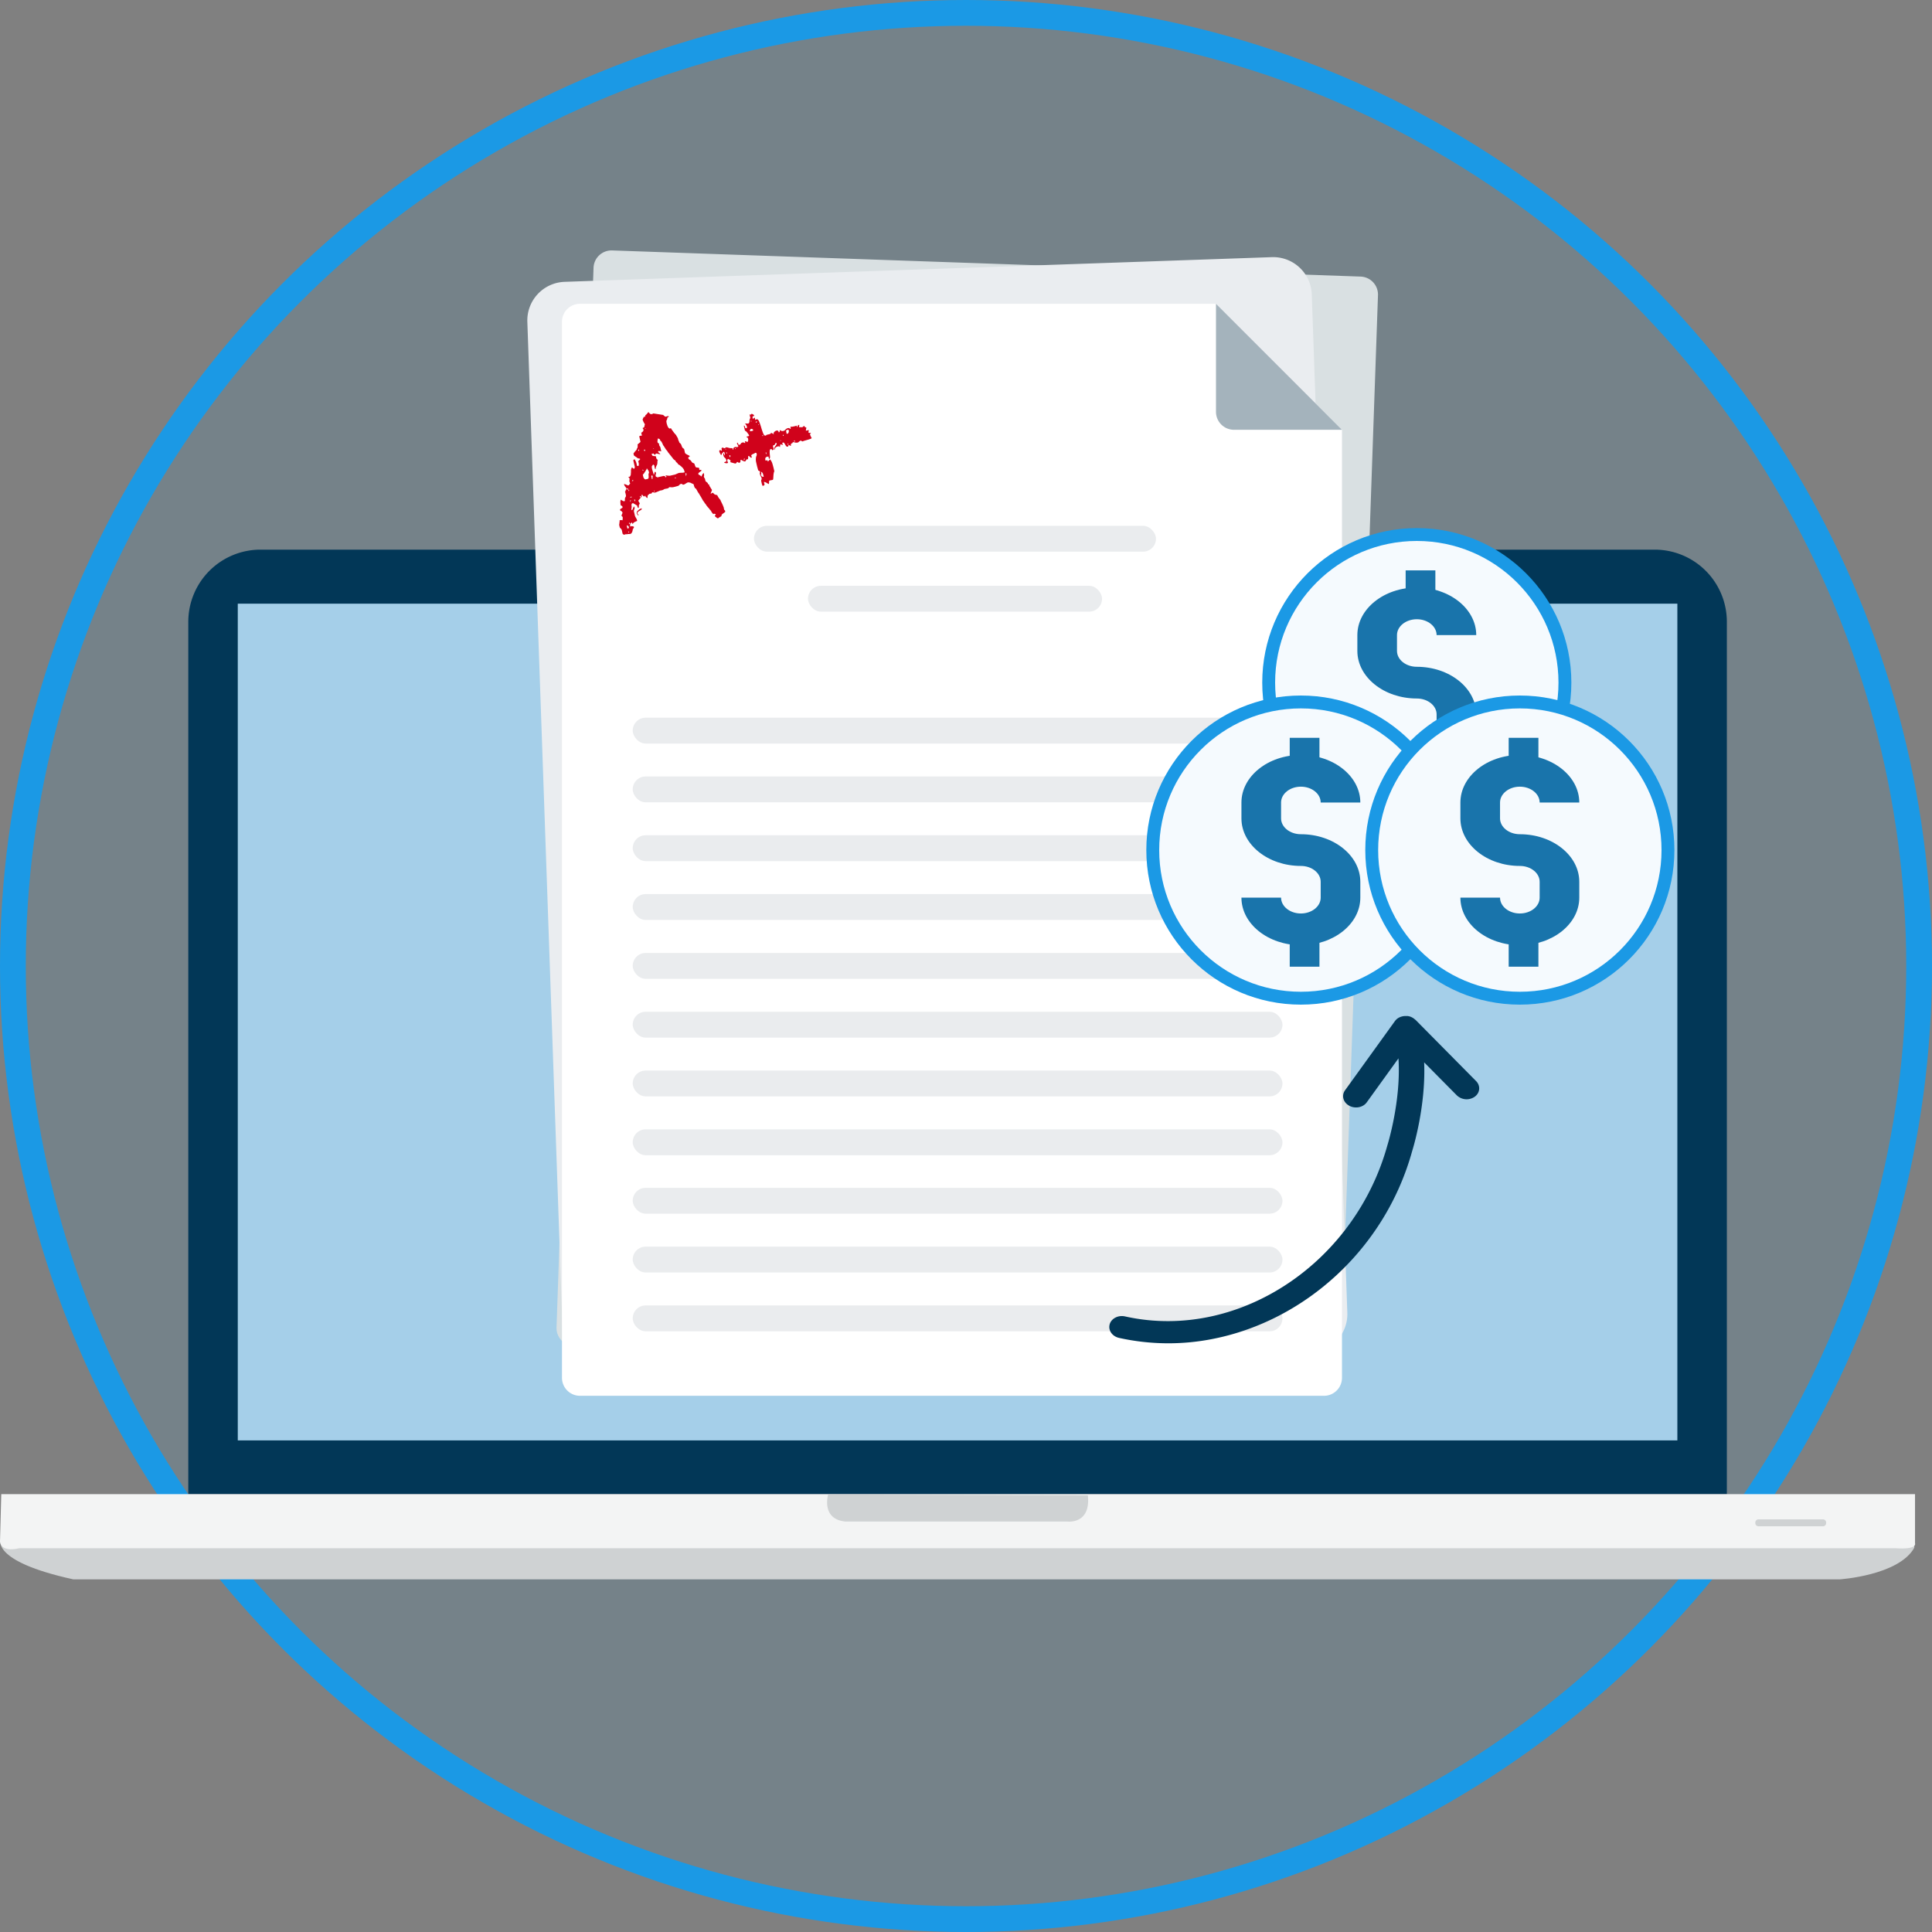 <svg xmlns="http://www.w3.org/2000/svg" width="150" height="150" viewBox="0 0 150 150">
    <rect x="0" y="0" width="150" height="150" fill="#808080" stroke="none"/>
    <defs>
        <linearGradient id="a" x1="49.23%" x2="49.23%" y1="60.5%" y2="39.5%">
            <stop offset="2%" stop-color="#5F6767"/>
            <stop offset="48%" stop-color="#676B6C"/>
            <stop offset="51%" stop-color="#717576"/>
            <stop offset="62%" stop-color="#878A8B"/>
            <stop offset="72%" stop-color="#949899"/>
            <stop offset="81%" stop-color="#999C9D"/>
        </linearGradient>
    </defs>
    <g fill="none" fill-rule="evenodd">
        <circle cx="75" cy="75" r="74" fill="#1B99E5" fill-opacity=".1" fill-rule="nonzero" stroke="#1B99E5" stroke-width="2"/>
        <path fill="#CFD2D3" fill-rule="nonzero" d="M.065 119.471s-.922 1.719 5.63 3.15H142.83s4.588-.295 5.796-2.457v-1.185l-148.561.492z"/>
        <path fill="#F3F4F4" fill-rule="nonzero" d="M.098 116.005h148.584v3.815s.223.51-1.527.383H1.495s-1.368.384-1.495-.51l.098-3.688z"/>
        <path fill="#CFD2D3" fill-rule="nonzero" d="M141.781 118.235a.246.246 0 0 1-.221.264h-5.055a.246.246 0 0 1-.221-.264.248.248 0 0 1 .22-.272h5.056a.248.248 0 0 1 .221.272zM64.298 116.032s-.573 1.91 1.335 2.1h17.239s1.833.238 1.589-2.035l-20.163-.065z"/>
        <path fill="url(#a)" fill-rule="nonzero" d="M84.371 98.14v-.043a.25.25 0 0 0 0 .044z" transform="translate(0 18)"/>
        <path fill="#023757" fill-rule="nonzero" d="M134.073 115.988V48.264a5.604 5.604 0 0 0-5.587-5.59H20.209a5.606 5.606 0 0 0-5.59 5.59v67.724h119.454z"/>
        <path fill="#A5CFE9" fill-rule="nonzero" d="M18.461 46.869H130.23v64.964H18.461z"/>
        <g fill-rule="nonzero" transform="translate(40.304 18.932)">
            <path fill="#D9E0E2" d="M7.224.512l58.11 2.03a1.398 1.398 0 0 1 1.348 1.445l-2.873 82.267a1.398 1.398 0 0 1-1.446 1.347l-58.11-2.029a1.398 1.398 0 0 1-1.348-1.445L5.778 1.86A1.398 1.398 0 0 1 7.224.512z"/>
            <path fill="#EAEDF0" d="M3.532 2.95l54.907-1.917a3 3 0 0 1 3.103 2.893l2.76 79.064a3 3 0 0 1-2.893 3.103L6.502 88.01a3 3 0 0 1-3.103-2.893L.639 6.053A3 3 0 0 1 3.531 2.95z"/>
            <path fill="#FFF" d="M4.726 4.655h49.379l9.782 9.782V88.04c0 .772-.625 1.397-1.397 1.397H4.726a1.398 1.398 0 0 1-1.398-1.397V6.052c0-.771.626-1.397 1.398-1.397z"/>
            <path fill="#A4B3BC" d="M54.105 4.655l9.782 9.782h-8.385a1.398 1.398 0 0 1-1.397-1.397V4.655z"/>
            <path fill="#D0021B" d="M9.807 19.541a.235.235 0 0 0-.05.039.182.182 0 0 1-.052.04l-.064-.04-.038-.047a.235.235 0 0 1-.041-.059c-.009.002-.015.006-.018.011-.004.005-.01.01-.018.011-.007.01-.019.018-.036.022a.119.119 0 0 0 .025.05c.012.015.011.029-.004.041.002.01 0 .019-.007.03-.014.021-.025.033-.033.035a4.559 4.559 0 0 1-.216.256l.012.052.044.072a.52.52 0 0 0 .041.059l.012.052c.002.009-.009.03-.033.063-.025.033-.036.054-.034.063a.368.368 0 0 1-.003.103.368.368 0 0 0-.004.104c-.017.004-.027.002-.029-.007-.039-.01-.06-.023-.064-.04l-.03-.13-.318-.188-.079.018-.03.048c-.013.022-.016.068-.009.14a.545.545 0 0 1 .004.136.257.257 0 0 0-.013.093.47.47 0 0 0 .003.102l.03.007c.008-.002.016-.009.022-.02.01-.001.016-.01.022-.025a.101.101 0 0 1 .032-.041c-.004-.018.006-.052.03-.104a.67.67 0 0 0 .045-.106c.01.007.024.026.041.06a.402.402 0 0 1 .028.061c-.005.02-.016.059-.035.118-.018.06-.03.099-.034.118l.09.391a.832.832 0 0 0 .074.141c.045.077.07.124.074.141l.024.104a.639.639 0 0 0-.12.049.666.666 0 0 1-.106.045.95.95 0 0 0-.073.071.95.95 0 0 1-.072.072l-.033-.143-.02.032c-.007.01-.015.017-.024.019l-.013.003-.046.038a.103.103 0 0 1-.036.022 1.77 1.77 0 0 0 0 .234c.006-.01.029-.02.068-.03.039-.009.064-.01.075-.003.017-.004.046 0 .085.014.04.014.062.03.066.047.004.017-.009.05-.04.098-.03.048-.049.073-.057.075a.323.323 0 0 1-.015.114.522.522 0 0 1-.031.103.189.189 0 0 1-.045.072c-.026.03-.038.048-.036.057l-.117.027a.411.411 0 0 0-.143.005.641.641 0 0 1-.156.009l-.077.024c-.042.015-.069.019-.08.012-.001-.009-.015-.02-.041-.032-.026-.012-.04-.027-.045-.044l-.069-.3a.295.295 0 0 0-.07-.094 2.417 2.417 0 0 1-.082-.09l-.043-.183a.253.253 0 0 1 .007-.091.253.253 0 0 0 .006-.091.241.241 0 0 0 .015-.086.39.39 0 0 0-.001-.096l.062-.028.029.007.026-.006a.12.12 0 0 1 .063.006c.025.008.042.011.05.01a.886.886 0 0 0 .012-.127.603.603 0 0 0 0-.123c-.003-.01-.018-.026-.047-.052-.029-.025-.044-.042-.046-.05a.42.42 0 0 1 .036-.112c.026-.066.043-.104.05-.114a.37.37 0 0 0-.037-.068.223.223 0 0 0-.065-.074.156.156 0 0 1-.045-.017l-.032-.02-.018-.078c-.002-.009.004-.02.02-.032a.103.103 0 0 1 .036-.022.73.73 0 0 1 .077-.053.228.228 0 0 0 .064-.049l-.024-.104a.95.95 0 0 0-.063-.034c-.03-.015-.047-.028-.05-.036-.01-.007-.016-.015-.018-.023l-.006-.026.004-.043a.821.821 0 0 1-.011-.107.445.445 0 0 1 .002-.11.162.162 0 0 1 .007-.057l.018-.073a.374.374 0 0 0 .104.066c.057.028.096.048.117.062l.105-.024a.468.468 0 0 1-.006-.116.63.63 0 0 1 .01-.105l.027-.061c.033-.054.049-.085.047-.093a.887.887 0 0 0-.03-.186.693.693 0 0 0-.051-.167c.04-.027.056-.054.05-.08a.22.22 0 0 0 .018-.038.324.324 0 0 1 .029-.055A.21.21 0 0 0 8.34 19a.218.218 0 0 0-.033-.054.218.218 0 0 1-.033-.055.318.318 0 0 1-.059-.075.368.368 0 0 1-.049-.092l-.02-.091c.001.008.012.015.031.02.02.004.034.006.043.004a.797.797 0 0 0 .122.054c.06.023.096.037.106.044l.079-.018a.151.151 0 0 1 .04-.064.655.655 0 0 1 .056-.055 1.335 1.335 0 0 0-.042-.12c-.024-.064-.029-.106-.015-.127a.153.153 0 0 1 .002-.049.153.153 0 0 0 .003-.049.11.11 0 0 1-.001-.034.11.11 0 0 0-.001-.034l-.022-.036-.036-.033c-.019-.005-.03-.016-.035-.033l.118-.027a.189.189 0 0 0 .045-.072.58.58 0 0 1 .032-.07c-.002-.008 0-.057.007-.146a.832.832 0 0 0 .005-.159.31.31 0 0 1 .01-.105.363.363 0 0 1 .036-.111l.02-.032c.007-.011.01-.02.007-.03l.167.127.067-.125-.127-.548.067-.07c.034-.008.056.005.064.04a.635.635 0 0 1 .06.11c.027.057.043.1.05.125l.044.196c.008.035.03.048.065.04l.065-.015a.145.145 0 0 0 .014-.058.219.219 0 0 0 0-.055.361.361 0 0 0-.015-.127.361.361 0 0 0-.041-.121.13.13 0 0 0 .059-.041c.022-.024.037-.036.046-.038.02-.032.039-.05.056-.054l-.012-.053-.073-.017a.158.158 0 0 0-.07-.005c-.001-.008-.01-.016-.025-.021a.22.22 0 0 1-.039-.019.55.55 0 0 0-.107-.078c-.059-.037-.09-.06-.091-.068l-.064-.04-.037-.157c-.002-.009.003-.017.015-.024a.084.084 0 0 0 .029-.027.355.355 0 0 1 .078-.107.968.968 0 0 0 .091-.11c.017-.005.03-.021.037-.05a.162.162 0 0 0 .007-.057c.009-.002.017-.008.023-.02.014-.02.025-.032.033-.034a.253.253 0 0 1 .007-.091.298.298 0 0 0 .01-.078.42.42 0 0 1-.01-.066.41.41 0 0 0-.005-.054c.035-.008.06-.023.073-.044a.838.838 0 0 1 .097-.084c.043-.033.063-.054.061-.063l-.09-.39c-.008-.036 0-.056.027-.062.015-.013.046-.02.091-.021a.668.668 0 0 0 .081-.005l-.054-.235a.145.145 0 0 0 .095-.063c.026-.006.046-.029.06-.069.014-.04.023-.07.028-.089l-.048-.085c-.01-.007-.019-.023-.025-.049a.37.37 0 0 0 .068-.036.228.228 0 0 0 .064-.05.298.298 0 0 1 .01-.077.294.294 0 0 1 .032-.097l-.012-.052a.287.287 0 0 0-.035-.06 1.229 1.229 0 0 1-.125-.273c-.004-.018.007-.053.031-.104a.67.67 0 0 0 .045-.107l.117-.027a.119.119 0 0 1 0-.055.21.21 0 0 1 .028-.061l.074-.065c.034-.031.054-.056.058-.076.018-.004.035-.019.052-.046l.045-.072c.006.026.03.06.07.1.042.041.073.064.092.069.022.013.058.014.11.002.053-.013.085-.03.099-.05l.783.12c.004.018.02.035.046.052a.246.246 0 0 1 .06.048c.002.009.008.016.019.023.01.007.02.01.029.007a.287.287 0 0 0 .119-.02 2.96 2.96 0 0 1 .102-.031c.002.009.009.016.02.023.02.013.036.019.045.017.008-.002.014.001.016.01a.42.42 0 0 0-.064.022c-.025.01-.04.025-.045.044-.017.004-.03.02-.036.05a.162.162 0 0 0-.008.057.63.63 0 0 1-.039.098c-.021.046-.03.073-.029.082l.01.073.013.087c.006.026.017.062.032.109.016.047.024.075.026.083a.66.66 0 0 0 .094.17.22.22 0 0 1 .034.027.22.22 0 0 0 .034.027l.117-.027a.501.501 0 0 0 .068.115l.103.148c.01.006.023.022.038.046s.027.04.038.046a.26.26 0 0 0 .05.064l.064.074.036.033a.578.578 0 0 0 .06.117c.038.06.065.11.084.152l.021.092c.004.017.02.057.048.119a.907.907 0 0 1 .048.12l.016.01c.011.006.017.011.018.016.001.004.007.01.018.016a.21.21 0 0 0 .05.044.607.607 0 0 1 .06.137.607.607 0 0 0 .06.137c.003.018.027.042.07.073.045.031.068.051.07.06l.069.3c.002.008.015.024.038.046s.04.032.048.03a.534.534 0 0 0 .135.079.534.534 0 0 1 .135.078l.009.04c-.007.01-.026.024-.06.04-.032.017-.052.031-.058.042l.02.091c.011.007.026.022.045.045.02.023.039.037.058.041l.064.04.07.094c.034.047.057.079.07.094.008-.002.018 0 .029.007.021.013.036.02.045.017a.21.21 0 0 0 .061.027.677.677 0 0 1 .062.15c.03.086.054.135.076.148.002.009.035.017.101.025.066.007.109.013.128.018.011.007.02.028.028.062a.22.22 0 0 1 .002.069c.008.034.034.047.078.037l.039-.01.04.026c.016.01.025.02.027.028l-.04.036a.69.69 0 0 1-.087.069.69.69 0 0 0-.087.068l-.04.036a.06.06 0 0 1 0 .028.06.06 0 0 0 0 .028l.005.026c.002.008.009.016.02.023l.063.04a.23.23 0 0 1 .08.05c.035.029.063.05.084.063.005-.02.014-.049.028-.089a.181.181 0 0 1 .043-.078c-.002-.009.004-.022.019-.039.014-.017.026-.026.034-.029.014-.02.03-.034.046-.038.004.018.01.049.015.093.006.045.01.076.015.093a.156.156 0 0 0-.017.045c-.007.01-.008.025-.004.042l.015.065a.156.156 0 0 0 .06.082l.045.196c.004.018.04.05.105.1.066.048.095.092.086.131-.01.002.004.01.04.025.035.015.054.026.056.035l.02.091c.014.016.043.062.088.138.045.077.081.135.109.174.004.018-.012.067-.049.149-.036.081-.052.13-.048.148a.318.318 0 0 0 .08-.039.318.318 0 0 1 .08-.039c.011.007.029.021.052.043.023.022.04.037.051.043.008.035.03.048.064.04.004.018.02.028.048.03l.059.015c.002.008.007.012.016.01l.026-.006c.01.006.02.009.029.007.004.017.025.06.064.129s.07.114.093.136a.49.49 0 0 0 .06.076.182.182 0 0 1 .039.053.55.55 0 0 0 .046.113 5.289 5.289 0 0 1 .149.316c.02.045.031.077.035.094.013.016.023.05.031.103l.015.093a.162.162 0 0 0 .031.048c.02.023.033.033.042.031l.024.105a1.15 1.15 0 0 1-.145.115c-.09.067-.137.11-.142.13a.162.162 0 0 1-.007.056c-.007.03-.015.045-.024.047a.66.66 0 0 1-.084.053.467.467 0 0 1-.073.038l-.047.038c-.037.036-.058.046-.062.028a.156.156 0 0 1-.045-.017c-.02-.005-.042-.022-.067-.053a.631.631 0 0 1-.05-.037.631.631 0 0 0-.05-.036l-.018-.078a.103.103 0 0 0 .037-.023.103.103 0 0 1 .036-.022l-.012-.052a.156.156 0 0 0-.046-.017.156.156 0 0 1-.045-.017c-.01-.007-.03-.002-.058.014-.029.015-.044.019-.046.01a.103.103 0 0 0-.022-.036L15 20.897a.35.35 0 0 1-.062-.089.673.673 0 0 1-.049-.092.706.706 0 0 1-.12-.137.706.706 0 0 0-.121-.136.26.26 0 0 0-.05-.065.26.26 0 0 1-.049-.064.298.298 0 0 0-.042-.066l-.08-.105a1.34 1.34 0 0 1-.072-.107.228.228 0 0 0-.05-.064.886.886 0 0 1-.066-.108 8.555 8.555 0 0 0-.215-.37 2.268 2.268 0 0 1-.08-.139c-.01.002-.03-.025-.06-.082l-.045-.072a.73.73 0 0 0-.091-.157l-.01-.04c-.008.002-.02-.002-.036-.012l-.04-.025a.428.428 0 0 1-.05-.092.685.685 0 0 1-.035-.094l-.024-.105a.31.31 0 0 0-.103-.058.947.947 0 0 1-.116-.056.357.357 0 0 0-.124-.033.567.567 0 0 0-.105-.01.918.918 0 0 0-.153.083c-.084.052-.13.078-.14.08l-.077.018c-.01.002-.027-.007-.055-.028a.206.206 0 0 0-.07-.039l-.105.024a.95.95 0 0 0-.073.072c-.033.035-.058.055-.076.059a2.96 2.96 0 0 0-.102.03 2.15 2.15 0 0 1-.13.037l-.156.036a.297.297 0 0 1-.094.008.368.368 0 0 1-.104-.003.46.46 0 0 0-.09-.007.182.182 0 0 0-.053.04.182.182 0 0 1-.053.04c-.007.01-.05.022-.129.036l-.145.026a.37.37 0 0 0-.067.037.318.318 0 0 1-.08.039c-.016.012-.052.023-.11.032l-.099.016c-.033.017-.1.046-.2.087-.1.042-.163.065-.19.071a1.415 1.415 0 0 1-.185-.026l-.038.01-.05.08c-.015.012-.046.02-.091.02-.046.002-.072.008-.078.019l-.075.065c-.034.03-.053.056-.058.075a.564.564 0 0 0 0 .179c-.017.004-.022.003-.014-.004.007-.006.002-.007-.015-.003l-.072-.045c-.027-.017-.041-.03-.043-.038-.011-.007-.02-.026-.027-.056-.006-.026-.006-.041 0-.047h-.001zM8.48 22.402l.065-.015-.012-.052-.065.015.012.052zm-.067-.287l.063-.028c.034-.008.048-.03.04-.064l.004-.042c-.002-.009-.006-.015-.011-.018-.006-.003-.01-.01-.011-.018l-.003-.013c-.004-.018-.026-.033-.066-.047a.47.47 0 0 1-.076-.03l.06.26zm.142-.458c-.026.006-.036.022-.03.048.006.026.022.036.048.03.026-.006.036-.022.03-.048-.006-.026-.022-.036-.048-.03zm.572-.736a.103.103 0 0 1 .004-.043.103.103 0 0 0 .004-.042l.01-.016c-.002-.008-.001-.013.003-.014.004-.001.006-.006.004-.015a.406.406 0 0 1 .07-.078l.075-.065c-.002-.009.02-.025.064-.05a.47.47 0 0 1 .094-.042.11.11 0 0 0 .03-.014.11.11 0 0 1 .032-.014.09.09 0 0 1-.011.072c.006.026-.004.042-.03.048a.275.275 0 0 1-.084.053c-.05.025-.073.042-.07.051a.145.145 0 0 0-.096.063.22.22 0 0 1-.027.034.22.22 0 0 0-.026.033l.015.066a.22.22 0 0 1 .047.057.22.22 0 0 0 .048.058l-.065.015a.153.153 0 0 0-.024-.043.164.164 0 0 1-.026-.055c-.011-.007-.017-.015-.02-.023-.01-.007-.017-.019-.021-.036zm-.159-.925c.04-.028.052-.072.038-.133-.009.002-.018 0-.029-.007-.009.002-.016.002-.021-.002-.005-.003-.012-.004-.021-.002l.033.144zm-.335.036a.22.22 0 0 0 .019-.039.324.324 0 0 1 .028-.054l-.006-.027-.065.016.024.104zm.774-.454c-.026.006-.035.027-.027.062.008.034.025.049.051.043.018-.004.022-.024.014-.058-.008-.035-.02-.05-.038-.047zm-.793.074c.006.026.022.036.048.03.01.006.03.007.055 0l.026-.005-.012-.052-.117.027zm1.865-.43l.052-.013-.012-.052-.052.012.012.052zm-1.964 0c-.002-.01 0-.019.007-.03l.02-.032.007-.029-.022-.036c-.01.002-.019 0-.03-.007-.01-.007-.017-.014-.019-.023l.037.156zm-.123-.233c-.026.006-.035.024-.028.054.007.03.023.043.05.037.034-.008.048-.027.04-.058-.006-.03-.027-.041-.062-.033zm3.78-.818c-.005-.026-.021-.036-.047-.03-.026.006-.036.022-.03.048.032.02.058.014.078-.018zm.81-.187c.002-.028-.008-.04-.03-.035-.021.006-.029.021-.023.047.022.014.039.01.052-.012zm-.04-.17c-.026.007-.034.03-.025.068.009.04.026.056.052.05.026-.006.035-.029.026-.068-.01-.039-.027-.055-.053-.05zm-1.585.215c-.017.004-.022.022-.015.052.007.03.019.044.036.04.044-.01.062-.03.055-.061-.007-.03-.032-.04-.076-.03zm.07-.057a.156.156 0 0 0 .1.018c.01.007.027.01.05.01.023-.001.044 0 .063.005a.253.253 0 0 0 .081-.005l.392-.09c.008-.002.054-.022.137-.06.083-.037.137-.058.163-.064.018-.004.074-.008.17-.012.095-.004.147-.007.156-.009l.117-.027a3.513 3.513 0 0 0-.038-.135c-.022-.073-.043-.116-.064-.13-.006-.026-.042-.07-.107-.133a1.043 1.043 0 0 0-.145-.124c-.002-.009-.02-.023-.051-.043a.287.287 0 0 0-.078-.037 3.594 3.594 0 0 1-.068-.088.363.363 0 0 0-.081-.084c-.02-.005-.038-.026-.056-.063a.524.524 0 0 1-.03-.068 2.484 2.484 0 0 1-.081-.057c-.044-.031-.067-.051-.069-.06a.41.41 0 0 1-.067-.08 2.8 2.8 0 0 0-.117-.152 7.978 7.978 0 0 1-.135-.168 6.78 6.78 0 0 0-.106-.133.814.814 0 0 0-.113-.16 1.115 1.115 0 0 1-.134-.195.52.52 0 0 1-.041-.06l-.044-.072-.038-.046a.119.119 0 0 1-.026-.05.805.805 0 0 0-.056-.124 1.108 1.108 0 0 1-.053-.11.31.31 0 0 1-.054-.057.088.088 0 0 0-.048-.03l-.021-.091a.168.168 0 0 0-.058-.042.351.351 0 0 0-.068-.026l-.029-.007c-.009.002-.012.008-.01.016-.005.02-.011.06-.02.122a.43.43 0 0 0-.007.118l.015.065c.002.01.019.021.05.037.03.016.047.028.05.037a.893.893 0 0 1 .013.086c.004.04.012.063.023.07a.119.119 0 0 0 .025.05l.038.045.081.352a.228.228 0 0 0-.08-.016.73.73 0 0 1-.091-.013l-.079.018.012.053c.004.017.012.029.022.036a.464.464 0 0 1 .077.064c.03.03.051.053.064.068l-.04.01a2.958 2.958 0 0 0-.129-.026 2.958 2.958 0 0 1-.13-.025l-.051.012-.02.032c-.007.01-.01.02-.007.03l-.066.014c-.019-.004-.036-.019-.05-.043a.219.219 0 0 1-.026-.049l-.17.04.089.144c.01.006.053.012.128.018a.477.477 0 0 1 .128.019l.036.156c.004.018.02.041.05.07.03.03.055.048.074.053l-.04.064a.832.832 0 0 1-.004.159.469.469 0 0 1-.03.165l-.041.064a.156.156 0 0 1-.017.045c-.005.02-.01.032-.019.039-.007.006-.01.014-.008.022a.897.897 0 0 0-.02.156c-.025.006-.042-.009-.05-.043a.287.287 0 0 1-.034-.116 2.26 2.26 0 0 0-.02-.12c-.005-.016-.02-.034-.047-.05-.026-.017-.044-.024-.053-.022l-.035.056a.246.246 0 0 1-.048.06.092.092 0 0 0-.01.05c.002.022.003.038.005.046a.149.149 0 0 0 .002.069l.027.117c.004.017.013.047.028.09l.024.076c.004.018.015.056.034.116.018.06.034.098.046.113l.06-.22.052-.012c.002.01.01.023.023.043.014.02.023.038.027.056l-.023.108a.393.393 0 0 0-.013.092l.015.066c.032.02.058.032.077.037a.21.21 0 0 0 .061.027l.496-.115c.002.009.013.016.032.02.02.005.033.006.042.004a.119.119 0 0 0 .05-.025c.03-.025.05-.039.058-.04zm-1.147.031c-.013.022-.02.037-.017.046l.051.221c.035-.008.05-.025.043-.05a.368.368 0 0 1 .004-.105.46.46 0 0 0 .006-.09c-.002-.01-.014-.02-.035-.034l-.032-.02-.02.032zm-.632.119a.37.37 0 0 0 .036.067c.022.036.044.06.065.074l.032.02c.011.007.02.01.03.007l.208-.048a.156.156 0 0 0 .017-.045c.005-.02.011-.032.019-.039.007-.006.01-.018.005-.035a1.435 1.435 0 0 1-.007-.122 1.047 1.047 0 0 0-.01-.135l.046-.093-.036-.157a.22.22 0 0 1-.047-.057.897.897 0 0 0-.051-.071c-.008-.035-.025-.05-.051-.043a.162.162 0 0 1-.008.056c-.007.03-.02.046-.036.05-.012.03-.05.094-.114.191a.978.978 0 0 1-.143.184l.045.196zm-.809.186c.002.01-.008.023-.031.042-.023.02-.034.033-.032.042-.008.002-.012.007-.01.016.002.008-.001.014-.01.016l.105-.024-.022-.092zm.76-.697l.065-.015c-.009.002-.014-.001-.016-.01l-.006-.026-.064-.04.02.091zm.82-1.686l.055-.054-.065.015.01.039zm-.69.05c-.026.005-.035.026-.027.06.008.035.025.05.051.043.026-.006.035-.026.027-.06-.008-.035-.025-.05-.051-.044zm-.454-.006c-.026.006-.036.027-.027.061.008.035.025.05.05.044.018-.005.023-.024.015-.059-.008-.034-.021-.05-.038-.046zm.558-1.626l-.009-.039-.078.018.087.021zm8.97 4.11c-.014-.06-.01-.107.01-.14a.145.145 0 0 0 .014-.113.447.447 0 0 0-.06-.144.411.411 0 0 1-.058-.13l-.024-.105a.182.182 0 0 1 .013-.065.182.182 0 0 0 .012-.064.41.41 0 0 0-.069-.06c-.033-.024-.058-.035-.075-.03a4.388 4.388 0 0 0-.05-.182 4.554 4.554 0 0 1-.045-.168l-.069-.3a.894.894 0 0 1-.017-.312.453.453 0 0 1 .042-.174.27.27 0 0 0 .013-.182c-.012-.052-.053-.07-.122-.054l-.046.038c-.007.011-.02.018-.037.022l-.026.006c-.1.042-.158.078-.174.11-.015.03-.016.058-.001.082a.619.619 0 0 1 .036.067c.01.02-.012.037-.064.05-.009.001-.037-.02-.084-.064a.306.306 0 0 0-.099-.073l-.039.009c.001.045 0 .091-.002.138a.753.753 0 0 1-.019.128c-.002-.009-.015-.015-.039-.019a.07.07 0 0 0-.058.014c-.009.002-.025.024-.047.065-.022.042-.038.064-.047.066l-.023.02-.026.005c-.008.002-.018 0-.029-.007-.017.004-.06-.011-.127-.046-.068-.035-.103-.056-.105-.065l-.029-.007c-.043.01-.06.046-.05.108.01.062-.016.1-.077.114l-.04.009c-.008.002-.013-.002-.015-.01-.009.002-.027-.008-.055-.029s-.046-.03-.055-.029c-.017.004-.036.023-.056.055-.02.032-.038.05-.056.054l-.01.016a.611.611 0 0 1-.173-.036 6.383 6.383 0 0 0-.205-.055l-.064-.04c.034-.009.046-.039.034-.09-.01-.044-.066-.086-.167-.127l-.016-.01c-.035.008-.055.038-.061.09a.368.368 0 0 0-.004.103c.002.01.01.016.026.022.015.006.023.013.025.022l.006.026c.002.008-.002.019-.013.03-.011.012-.016.022-.014.03l-.026.007a.28.28 0 0 1-.117 0 2.773 2.773 0 0 1-.123-.027c.008-.048.04-.076.098-.085.057-.008.079-.043.065-.104a.346.346 0 0 0-.117-.206.284.284 0 0 1-.107-.168 1.343 1.343 0 0 1-.016-.1c-.007-.048.013-.073.058-.075l.04.17a.391.391 0 0 0 .023-.047c.009-.02.012-.035.01-.043l-.009-.04a.893.893 0 0 0-.026-.083.277.277 0 0 0-.039-.08.565.565 0 0 0-.132.113.268.268 0 0 0-.067.153c-.03-.011-.067-.06-.11-.147-.043-.086-.062-.139-.057-.158-.004-.017.003-.037.02-.06.018-.022.036-.035.053-.04l.097.06c.024-.014.033-.032.028-.054l-.016-.072a.149.149 0 0 1-.002-.068c.004-.02.033-.035.085-.047l.026-.006.035.033c.021.014.04.018.058.014.01.007.025.008.042.004.026-.006.05-.025.07-.057l.026-.006a.33.33 0 0 1 .155.02c.069.02.127.034.175.041a.54.54 0 0 1 .167.01c.02.009.03.02.028.034a.169.169 0 0 1-.01.044c-.006.015.014.022.06.02-.025-.104.02-.169.133-.195a.207.207 0 0 1 .096-.002c.029.007.056.008.082.002l.026-.006a.105.105 0 0 1 .022-.026.105.105 0 0 0 .022-.025l-.01-.04a.415.415 0 0 1-.047-.085c-.018-.041-.033-.065-.044-.072l-.009-.039c.009-.002.016-.01.022-.026.005-.015.013-.023.021-.025a.259.259 0 0 1 .06.11c.016.05.046.071.09.061a.153.153 0 0 0 .11-.087c.022-.046.067-.077.137-.093.052-.012.09-.007.113.015.023.022.057.028.1.018a.253.253 0 0 0-.03-.075c-.016-.024-.001-.042.042-.052l.026-.006.057.036c.026.016.044.024.053.022l.026-.006a.297.297 0 0 0 .052-.13.419.419 0 0 0-.012-.113.238.238 0 0 0-.033-.082c-.013-.02-.044-.033-.092-.04.003-.029.015-.045.037-.05l.072-.017a.376.376 0 0 0 .07-.023c.02-.01.028-.027.022-.053a.307.307 0 0 0-.047-.085 3.323 3.323 0 0 0-.09-.124.681.681 0 0 0-.1-.107c-.035-.029-.06-.041-.078-.037l-.093-.404c.056.005.087.04.092.102.005.063.032.098.08.105.06-.014.086-.043.076-.086.002-.028-.013-.073-.045-.134a.335.335 0 0 0-.113-.132l.052-.012a.252.252 0 0 1 .103-.003.222.222 0 0 0 .089 0c.07-.016.105-.08.107-.19.002-.11.025-.188.07-.235l-.067-.287c.032.02.066.026.1.018.01-.002.02-.014.033-.035.014-.022.026-.029.037-.022.028.002.066.019.114.049a.18.18 0 0 1 .087.11c-.07.016-.111.033-.126.05-.014.017-.014.056 0 .117l.018.078.1-.105c.006-.011.015-.01.027 0 .012.011.018.021.02.03.011.006.018.028.022.063a.71.71 0 0 0 .011.08.301.301 0 0 0 .056-.026.287.287 0 0 1 .069-.03c.073.001.138.071.192.21.055.138.106.289.153.452.047.163.097.31.15.44.052.13.114.186.183.17.044-.01.067-.03.07-.057l.286-.067c-.002-.008.002-.014.01-.016.009-.002.017-.008.023-.019a.156.156 0 0 1 .033-.035l.053-.012.104.065c.048.03.078.053.091.069-.061-.069-.063-.135-.004-.198a.36.36 0 0 1 .179-.117.31.31 0 0 1 .06-.007c.023-.001.035.003.037.012.017-.004.035.012.053.05a.458.458 0 0 1 .032.081c.05-.02.074-.049.07-.085a.1.1 0 0 1 .04-.092c.07.067.145.09.223.073a.33.33 0 0 0 .187-.112.33.33 0 0 1 .241-.118.41.41 0 0 0 .054-.005l.04.06c.022.012.04.008.053-.013.009-.002.016-.008.023-.019l-.033-.143c.032.02.07.025.113.015.037 0 .106-.011.205-.034.1-.023.167-.043.2-.06a.156.156 0 0 0-.017.045.156.156 0 0 1-.017.046l.019.023c.043-.01.067-.037.07-.079.005-.042.042-.07.111-.087.01.044.01.075.002.096-.01.02-.009.052.001.096a.341.341 0 0 1 .122-.008.341.341 0 0 0 .122-.007c.043-.01.067-.025.072-.045.005-.019.025-.033.06-.04.008-.003.018 0 .028.006.004.018.012.03.022.036l.006.027c.002.008.008.012.017.01.01.006.03.015.06.027.03.011.047.021.049.03l-.021.087a.52.52 0 0 0-.011.071.52.52 0 0 1-.011.071l.221-.05a.165.165 0 0 1-.005.097.165.165 0 0 0-.005.097l.003.013c.03.011.063.015.1.011a.107.107 0 0 1 .088.028.259.259 0 0 0-.08.073l.01.04c.004.017.02.057.048.119a.652.652 0 0 0 .061.116l.006.026c.004.018-.023.038-.082.06a2.517 2.517 0 0 1-.204.068l-.232.067a1.035 1.035 0 0 0-.165.059l-.026.006a.287.287 0 0 1-.077-.037c-.032-.02-.057-.028-.074-.024a.162.162 0 0 0-.048.031.158.158 0 0 1-.06.035.259.259 0 0 1-.08.073l-.026.006a.415.415 0 0 1-.227-.002.32.32 0 0 0-.175-.015l.012.052c-.122.029-.169.103-.14.225l-.027.006a1.358 1.358 0 0 0-.07-.038c-.037-.02-.06-.028-.068-.026-.018.004-.03.02-.037.05a.225.225 0 0 1-.02.06c-.06.022-.104.016-.135-.018a.599.599 0 0 1-.082-.118 1.297 1.297 0 0 0-.077-.126c-.028-.04-.063-.055-.107-.045l-.013.003a.084.084 0 0 1-.028.028c-.012.007-.017.015-.015.024a.287.287 0 0 0 .035.06c.02.032.036.047.044.045l-.052.012c-.017.004-.046 0-.086-.015-.04-.013-.068-.018-.085-.014l-.033.214c-.028-.04-.053-.061-.077-.065a.363.363 0 0 0-.265.102.176.176 0 0 0-.049.176l-.032-.02-.006-.026c-.018-.078.004-.154.064-.228.061-.073.101-.149.12-.226-.002-.009-.02-.023-.051-.043l-.04.009a.332.332 0 0 1-.042.085l-.045.072-.078.018c-.03.026-.042.056-.034.09.008.035.019.072.032.11.013.038.02.073.018.106-.002.032-.029.054-.081.066-.035.008-.056-.005-.064-.04s-.03-.048-.065-.04c-.052.012-.082.049-.09.11-.01.062-.011.133-.006.215.005.08.011.16.02.235.008.076.002.13-.018.162-.013.022-.024.033-.033.035-.007.011-.014.018-.023.02l-.045-.196-.04.009a.093.093 0 0 1-.04.002.06.06 0 0 0-.027 0c-.083.037-.128.08-.136.127a.475.475 0 0 0 .013.176c.044-.01.086-.017.126-.022.04-.005.055.03.045.106a.541.541 0 0 0 .097-.084l.081-.094c.085.09.148.201.187.334.04.133.074.26.102.382l.048.208a.657.657 0 0 0-.053.185 1.765 1.765 0 0 0-.02.21c-.003.07-.007.13-.013.182-.007.052-.014.078-.023.08-.007.011-.045.022-.116.034l-.132.024c-.041.018-.059.061-.052.129.006.067-.005.117-.034.152a6.112 6.112 0 0 0-.19-.114c-.075-.043-.134-.059-.177-.049.022.096.04.16.052.194.012.034-.036.073-.145.116a.768.768 0 0 1-.067-.17l-.04-.176zm-.036-.514a.352.352 0 0 0 .081.112c.035.033.083.043.144.029a4.503 4.503 0 0 0-.055-.207.247.247 0 0 0-.143-.173.369.369 0 0 0 .006.115c.009.058-.002.099-.033.124zm-1.275-1.299a.165.165 0 0 0-.035.146l.02.023a.182.182 0 0 0 .021-.142l-.006-.027zm1.674-.304a.1.1 0 0 0 .03-.075.42.42 0 0 0-.008-.067l-.052.012.03.13zm1.704-.832c-.018.004-.023.02-.016.051.007.03.02.044.037.04.017-.004.022-.021.015-.052-.007-.03-.02-.043-.036-.04zm-4.522 1.057c.052-.012.068-.061.048-.148l-.079.018.03.13zm5.016-1.295c-.017.004-.023.021-.015.052.007.03.019.043.036.04.026-.007.036-.025.029-.056-.007-.03-.024-.042-.05-.036zm-5.274 1.012l.052-.013-.018-.078-.052.012.018.079zm4.213-1.028c-.02-.005-.027.004-.022.025.005.022.016.031.034.027.013-.021.01-.039-.012-.052zm-3.544.653l.048.03.026-.006-.044-.072-.03.048zm-.692.036c.004-.019-.004-.026-.026-.021-.022.005-.03.016-.026.033.02.014.038.01.052-.012zm4.425-1.117c-.017.004-.022.02-.015.051.007.03.019.044.036.04.018-.004.023-.021.016-.052-.007-.03-.02-.043-.037-.04zm.254-.21l.012.08c.005.044.026.062.06.054.052-.012.088-.047.106-.107a.297.297 0 0 0 .013-.154c-.01-.043-.046-.058-.107-.044a.203.203 0 0 0-.057.02.293.293 0 0 0-.051.047l.024.104zm-1.842.233c-.017.004-.023.019-.017.045.006.026.018.037.035.033.018-.004.024-.019.017-.045-.006-.026-.017-.037-.035-.033zm-.987-.35c.01.044.03.062.061.055l.163-.037c.026-.006.034-.03.024-.074-.006-.026-.029-.046-.069-.06-.04-.014-.068-.019-.085-.015l-.027.006-.07.113.003.013zm.674-.47c-.02-.005-.027 0-.023.018s.015.024.032.02c.018-.004.025-.012.022-.025-.003-.013-.013-.018-.03-.014zm-.226-.21c.01.044.029.067.057.07l.073-.1-.13.03zm-.366-.094c-.01-.006-.012.008-.004.043.008.034.016.046.023.036.017-.004.024-.015.02-.032-.004-.018-.017-.033-.039-.047z"/>
            <rect width="22.83" height="2.008" x="22.428" y="26.549" fill="#EAECEE" rx="1.004"/>
            <rect width="31.211" height="2.008" x="18.235" y="21.891" fill="#EAECEE" rx="1.004"/>
            <rect width="50.446" height="2.008" x="8.82" y="36.79" fill="#EAECEE" rx="1.004"/>
            <rect width="50.446" height="2.008" x="8.82" y="41.353" fill="#EAECEE" rx="1.004"/>
            <rect width="50.446" height="2.008" x="8.82" y="45.918" fill="#EAECEE" rx="1.004"/>
            <rect width="50.446" height="2.01" x="8.82" y="50.483" fill="#EAECEE" rx="1.005"/>
            <rect width="50.446" height="2.008" x="8.82" y="55.055" fill="#EAECEE" rx="1.004"/>
            <rect width="50.446" height="2.008" x="8.82" y="59.62" fill="#EAECEE" rx="1.004"/>
            <rect width="50.446" height="2.006" x="8.82" y="64.185" fill="#EAECEE" rx="1.003"/>
            <rect width="50.446" height="2.01" x="8.82" y="68.75" fill="#EAECEE" rx="1.005"/>
            <rect width="50.446" height="2.008" x="8.82" y="73.29" fill="#EAECEE" rx="1.004"/>
            <rect width="50.446" height="2.008" x="8.82" y="77.856" fill="#EAECEE" rx="1.004"/>
            <rect width="50.446" height="2.01" x="8.82" y="82.421" fill="#EAECEE" rx="1.005"/>
        </g>
        <path fill="#023757" fill-rule="nonzero" d="M108.5 79.078v-.001a1.03 1.03 0 0 1 .304-.146 1.076 1.076 0 0 1 .351-.047c.032 0 .063-.002.096.001.016.002.032-.001.048 0 .1.015.195.043.283.082.01.003.016.01.026.015.096.045.18.105.256.175.01.01.026.014.036.024l4.7 4.75c.359.363.317.907-.096 1.214a1.101 1.101 0 0 1-1.399-.104l-2.534-2.56c.142 3.442-.88 6.728-.929 6.883-2.104 7.609-8.343 13.168-15.428 14.579a17.69 17.69 0 0 1-7.327-.068c-.482-.107-.796-.5-.758-.916a.817.817 0 0 1 .023-.133c.128-.46.662-.738 1.195-.62 2.283.51 4.598.472 6.816-.028 6.21-1.402 11.666-6.434 13.557-13.271.014-.042 1.071-3.437.856-6.736l-2.463 3.416c-.289.4-.9.515-1.365.258-.467-.257-.608-.79-.322-1.191l3.882-5.385a.922.922 0 0 1 .191-.191z"/>
        <g transform="translate(98 41)">
            <circle cx="12" cy="12" r="12" fill="#1B99E5"/>
            <circle cx="12" cy="12" r="11" fill="#F5FAFE"/>
            <path fill="#1974AB" d="M12 19.385c-2.545 0-4.615-1.657-4.615-3.693h3.077c0 .678.69 1.231 1.538 1.231.848 0 1.538-.553 1.538-1.23v-1.231c0-.679-.69-1.231-1.538-1.231-2.545 0-4.615-1.657-4.615-3.693v-1.23c0-2.036 2.07-3.693 4.615-3.693 2.545 0 4.615 1.657 4.615 3.693h-3.077c0-.678-.69-1.231-1.538-1.231-.848 0-1.538.553-1.538 1.23v1.231c0 .679.69 1.231 1.538 1.231 2.545 0 4.615 1.657 4.615 3.693v1.23c0 2.036-2.07 3.693-4.615 3.693z"/>
            <path fill="#1974AB" d="M11.134 3.284h2.308v2.077h-2.308zM11.134 18.977h2.308v2.076h-2.308z"/>
        </g>
        <g transform="translate(89 54)">
            <circle cx="12" cy="12" r="12" fill="#1B99E5"/>
            <circle cx="12" cy="12" r="11" fill="#F5FAFE"/>
            <path fill="#1974AB" d="M12 19.385c-2.545 0-4.615-1.657-4.615-3.693h3.077c0 .678.69 1.231 1.538 1.231.848 0 1.538-.553 1.538-1.23v-1.231c0-.679-.69-1.231-1.538-1.231-2.545 0-4.615-1.657-4.615-3.693v-1.23c0-2.036 2.07-3.693 4.615-3.693 2.545 0 4.615 1.657 4.615 3.693h-3.077c0-.678-.69-1.231-1.538-1.231-.848 0-1.538.553-1.538 1.23v1.231c0 .679.69 1.231 1.538 1.231 2.545 0 4.615 1.657 4.615 3.693v1.23c0 2.036-2.07 3.693-4.615 3.693z"/>
            <path fill="#1974AB" d="M11.134 3.284h2.308v2.077h-2.308zM11.134 18.977h2.308v2.076h-2.308z"/>
        </g>
        <g transform="translate(106 54)">
            <circle cx="12" cy="12" r="12" fill="#1B99E5"/>
            <circle cx="12" cy="12" r="11" fill="#F5FAFE"/>
            <path fill="#1974AB" d="M12 19.385c-2.545 0-4.615-1.657-4.615-3.693h3.077c0 .678.69 1.231 1.538 1.231.848 0 1.538-.553 1.538-1.23v-1.231c0-.679-.69-1.231-1.538-1.231-2.545 0-4.615-1.657-4.615-3.693v-1.23c0-2.036 2.07-3.693 4.615-3.693 2.545 0 4.615 1.657 4.615 3.693h-3.077c0-.678-.69-1.231-1.538-1.231-.848 0-1.538.553-1.538 1.23v1.231c0 .679.69 1.231 1.538 1.231 2.545 0 4.615 1.657 4.615 3.693v1.23c0 2.036-2.07 3.693-4.615 3.693z"/>
            <path fill="#1974AB" d="M11.134 3.284h2.308v2.077h-2.308zM11.134 18.977h2.308v2.076h-2.308z"/>
        </g>
    </g>
</svg>
